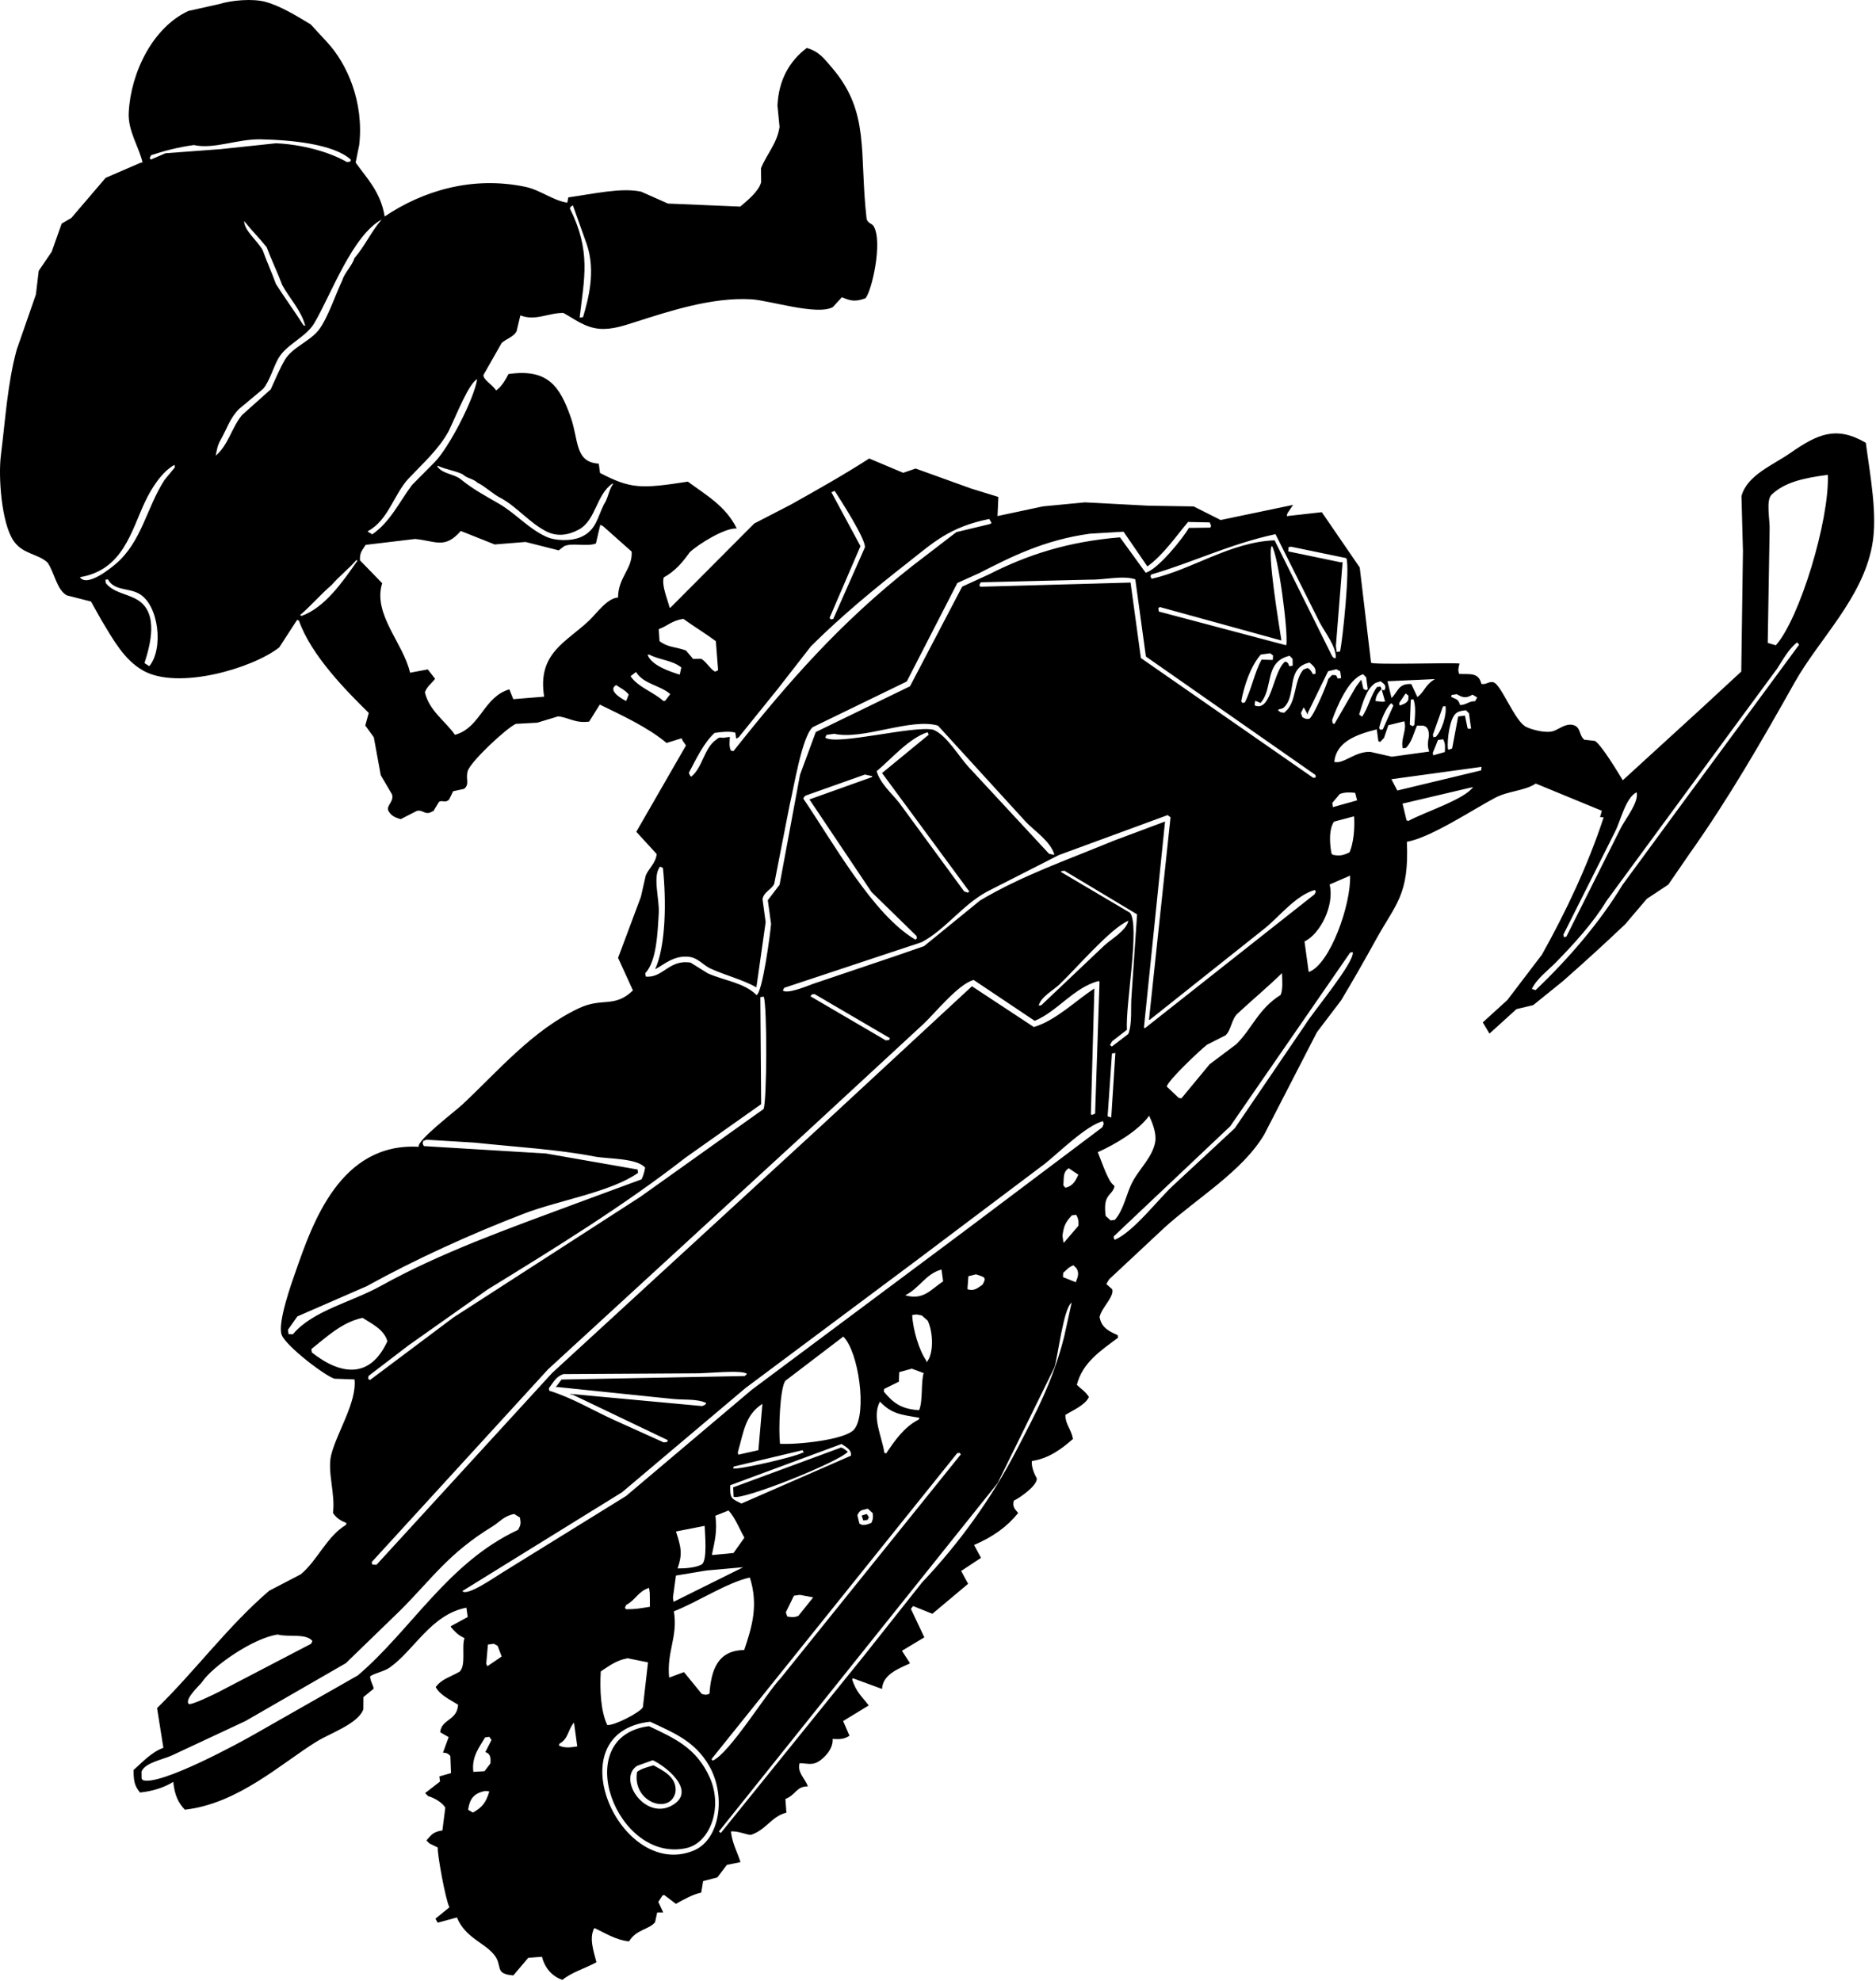 <?xml version="1.0" encoding="UTF-8" standalone="no"?>
<!DOCTYPE svg PUBLIC "-//W3C//DTD SVG 1.1//EN" "http://www.w3.org/Graphics/SVG/1.1/DTD/svg11.dtd">
<svg width="100%" height="100%" viewBox="0 0 197 208" version="1.1" xmlns="http://www.w3.org/2000/svg" xmlns:xlink="http://www.w3.org/1999/xlink" xml:space="preserve" xmlns:serif="http://www.serif.com/" style="fill-rule:evenodd;clip-rule:evenodd;stroke-linejoin:round;stroke-miterlimit:1.414;">
    <g transform="matrix(1,0,0,1,-445.748,-14.721)">
        <path d="M486.672,189.835C486.076,190.255 485.152,190.398 484.616,190.754C484.607,191.248 484.998,191.775 484.977,192.066C484.623,192.355 484.269,192.645 483.913,192.938C483.912,193.361 483.908,193.783 483.906,194.209C483.384,195.728 480.418,196.732 479.005,197.604C475.313,199.876 470.766,204.134 465.16,204.764C464.494,204.06 464.092,203.291 463.941,201.848C463.011,202.404 461.929,202.797 460.454,202.962C459.852,202.239 459.791,201.727 459.768,200.603C460.663,199.816 461.649,198.709 462.905,198.268C462.683,196.877 462.462,195.486 462.242,194.094C466.271,190.163 469.701,185.47 474.013,181.773C475.115,181.198 476.22,180.621 477.326,180.048C479.066,178.627 480.064,176.057 482.072,174.86C482.093,174.796 482.114,174.729 482.135,174.669C481.534,174.407 481.082,174.172 480.714,173.59C480.979,171.614 480.104,169.279 480.52,167.537C481.075,165.241 483.241,161.961 482.977,159.578C482.277,159.555 481.575,159.529 480.873,159.505C479.823,159.178 475.789,156.079 475.334,154.912C474.842,153.663 476.422,149.315 476.786,148.268C478.586,143.099 481.501,134.686 489.724,135.152C489.487,134.504 493.465,131.487 494.301,130.712C497.961,127.301 501.62,122.916 506.556,120.591C509.01,119.435 510.277,120.608 512.213,118.727C511.693,117.589 511.173,116.45 510.653,115.31C511.45,113.174 512.25,111.038 513.048,108.902C513.219,108.152 513.389,107.403 513.56,106.652C513.888,105.896 514.612,105.351 514.706,104.408C513.991,103.629 513.28,102.85 512.566,102.07C514.305,99.049 516.043,96.028 517.782,93.006C517.669,92.839 517.554,92.676 517.441,92.509C517.398,92.424 517.357,92.34 517.315,92.254C516.793,92.417 516.269,92.579 515.744,92.742C513.785,91.101 511.061,89.843 508.733,88.712C508.359,89.309 507.988,89.905 507.614,90.5C506.122,90.695 505.484,90.059 504.353,89.95C503.625,90.169 502.898,90.389 502.17,90.612C501.417,90.654 500.665,90.697 499.914,90.738C498.86,91.236 495.145,94.719 494.862,95.697C494.616,96.549 495.105,97.052 494.483,97.563C494.097,97.646 493.715,97.729 493.333,97.812C493.19,98.104 493.048,98.396 492.907,98.687C492.499,99.098 492.22,98.711 491.849,98.923C491.649,99.251 491.453,99.582 491.255,99.909C491.224,99.913 491.195,99.917 491.167,99.921C490.381,100.413 490.204,99.713 489.521,99.877C488.954,100.166 488.388,100.457 487.822,100.744C487.216,100.557 486.833,100.41 486.514,99.834C486.34,99.239 487.131,98.927 486.918,98.147C486.523,97.474 486.128,96.803 485.732,96.13C485.49,94.803 485.248,93.475 485.003,92.147C484.705,91.734 484.404,91.322 484.106,90.909C484.228,90.468 484.349,90.028 484.472,89.588C482.058,87.217 478.403,83.509 477.137,79.886C477.073,79.863 477.009,79.843 476.945,79.821C476.318,80.783 475.695,81.748 475.068,82.712C472.221,84.935 464.391,87.215 460.754,85.128C458.779,83.996 457.656,81.93 456.389,79.83C456.027,79.183 455.664,78.538 455.305,77.89C454.456,77.673 453.607,77.458 452.761,77.241C451.698,76.653 451.468,74.84 450.74,73.798C449.723,72.847 448.115,72.937 447.148,71.479C445.883,69.567 445.569,64.737 445.836,62.583C446.318,58.732 446.534,55.006 447.495,51.466C448.171,49.528 448.843,47.59 449.517,45.653C449.615,44.823 449.714,43.993 449.814,43.163C450.268,42.495 450.723,41.828 451.175,41.16C451.525,40.175 451.876,39.189 452.223,38.204C452.563,38.006 452.898,37.809 453.237,37.612C454.437,36.207 455.641,34.801 456.842,33.396C458.073,32.864 459.305,32.333 460.535,31.801C460.593,31.793 460.653,31.784 460.714,31.777C460.341,30.131 459.162,28.468 459.266,26.53C459.49,22.265 461.831,17.58 465.534,15.869C466.593,15.635 467.655,15.398 468.714,15.161C470.05,14.746 472.313,14.536 473.685,14.933C475.345,15.412 476.946,16.43 478.375,17.284C478.945,17.902 479.514,18.519 480.084,19.136C482.192,21.399 483.977,25.412 483.472,29.925C483.35,30.546 483.221,31.17 483.094,31.792C484.259,33.442 485.714,34.847 486.143,37.453C490.123,34.777 495.296,33.17 500.91,34.339C502.496,34.671 503.837,35.797 505.321,36.003C505.356,35.817 505.392,35.631 505.426,35.445C508.015,35.097 510.974,34.392 513.076,34.849C514.012,35.265 514.949,35.681 515.887,36.097C518.418,36.203 520.95,36.309 523.481,36.417C524.207,35.801 525.443,34.806 525.675,33.847C525.668,33.364 525.664,32.881 525.658,32.397C526.193,31.006 527.363,29.791 527.609,28.046C527.535,27.3 527.463,26.554 527.389,25.807C527.513,23.151 528.633,21.132 530.472,19.759C531.777,20.14 532.289,20.871 533.124,21.845C537.118,26.515 535.962,30.703 536.739,37.593C536.808,38.202 537.298,38.144 537.498,38.487C538.47,40.167 537.275,45.369 536.623,46.048C535.472,46.466 535,46.281 534.156,45.933C533.837,46.278 533.52,46.624 533.205,46.971C531.549,47.883 526.554,46.258 524.633,46.151C520.484,45.915 515.997,47.41 512.406,48.554C511.353,48.889 509.993,49.366 508.68,49.246C507.129,49.103 506.083,48.217 504.907,47.585C503.295,47.57 501.982,48.464 500.393,47.842C500.257,48.405 500.123,48.967 499.989,49.53C499.643,50.125 498.946,50.271 498.426,50.742C497.792,51.857 497.156,52.974 496.522,54.088C496.445,54.595 497.475,55.108 497.838,55.724C498.414,55.349 498.842,54.588 499.147,54.001C503.295,53.405 504.544,55.305 505.684,58.549C506.528,60.952 506.097,63.268 508.624,63.408C508.669,63.735 508.713,64.061 508.757,64.388C511.996,66.074 513.07,66.058 517.981,65.3C519.862,66.694 521.967,67.863 523.115,70.222C521.933,70.112 519.145,71.812 518.179,72.714C517.448,73.743 516.659,74.698 515.449,75.357C515.207,76.193 515.821,77.566 516.066,78.54C516.096,78.536 516.125,78.532 516.156,78.527C519.088,75.584 522.02,72.64 524.952,69.697C526.225,69.039 527.5,68.379 528.774,67.721C531.568,66.161 534.442,64.536 537.024,62.869C538.213,63.37 539.407,63.871 540.596,64.373C541.029,64.225 541.463,64.074 541.899,63.924C543.843,64.624 545.79,65.326 547.736,66.028C548.686,66.32 549.634,66.614 550.587,66.907C550.557,67.577 550.526,68.246 550.498,68.915C552.089,68.576 553.68,68.235 555.27,67.897C556.737,67.755 558.202,67.615 559.667,67.475C561.897,67.593 564.128,67.71 566.357,67.827C567.936,67.853 569.517,67.877 571.097,67.903C572.042,68.378 572.987,68.855 573.931,69.33C576.466,68.802 579.001,68.271 581.536,67.742C581.335,68.043 581.133,68.343 580.931,68.642C580.914,68.735 580.896,68.829 580.879,68.921C582.104,68.785 583.327,68.647 584.553,68.508C585.879,70.443 587.205,72.38 588.534,74.314C588.929,77.647 589.326,80.982 589.722,84.314C589.938,84.563 598.052,84.294 599.011,84.402C598.927,84.833 598.803,85.048 598.978,85.495C600.098,85.542 601.028,85.311 601.305,86.536C601.786,86.661 602.081,86.252 602.558,86.365C603.395,86.565 604.795,90.468 606.021,91.062C606.591,91.34 608.093,91.765 608.9,91.484C609.437,91.297 610.162,90.678 610.902,90.848C611.795,91.051 611.504,91.893 612.118,92.404C612.487,92.445 612.857,92.484 613.225,92.525C613.925,92.945 615.672,95.86 616.157,96.66C618.961,94.097 621.761,91.535 624.565,88.973C625.909,87.728 627.253,86.487 628.599,85.243C628.66,81.032 628.719,76.817 628.776,72.606C628.725,70.678 628.676,68.748 628.621,66.818C629.223,64.609 631.883,63.591 633.731,62.307C636.633,60.29 638.558,59.411 641.678,61.217C642.13,64.644 642.942,68.804 642.341,72.015C641.298,77.605 636.785,81.806 634.211,86.379C630.725,92.583 627.273,98.582 623.21,104.313C622.453,105.415 621.693,106.516 620.936,107.619C620.185,108.115 619.437,108.61 618.684,109.108C617.925,109.997 617.169,110.887 616.413,111.777C614.262,113.823 612.046,115.84 609.866,117.757C608.828,118.596 607.79,119.433 606.754,120.272C606.166,120.414 605.579,120.555 604.992,120.693C604.049,121.55 603.103,122.407 602.159,123.263C601.926,122.869 601.688,122.48 601.455,122.088C602.314,121.303 603.18,120.52 604.04,119.735C605.248,118.148 606.457,116.561 607.665,114.973C610.173,110.493 612.501,105.581 614.147,100.563C614.022,100.549 613.899,100.536 613.777,100.522C613.839,100.302 613.9,100.084 613.959,99.863C611.646,98.91 609.334,97.957 607.02,97.005C605.877,97.774 604.154,97.766 602.765,98.494C600.463,99.702 596.033,102.667 593.485,103.124C593.737,108.705 592.311,109.635 590.252,113.369C589.023,115.598 587.861,117.634 586.581,119.771C585.735,120.886 584.888,122.001 584.04,123.115C582.194,126.694 580.35,130.276 578.508,133.857C576.204,137.745 571.406,140.567 568.024,143.643C566.089,145.449 564.152,147.258 562.219,149.067C562.121,149.233 562.023,149.395 561.922,149.56C562.129,149.744 562.339,149.927 562.544,150.111C562.775,150.891 561.438,152.023 561.214,153.015C561.408,154.206 562.315,154.559 563.115,154.933C563.128,155.022 563.138,155.112 563.151,155.201C561.299,156.59 559.432,157.801 558.827,160.148C559.281,160.594 559.725,160.832 560.095,161.426C559.706,162.276 558.436,162.802 557.623,163.308C557.617,164.309 558.224,164.763 558.423,165.83C557.346,166.767 555.98,167.872 554.102,168.148C554.038,168.736 554.354,169.511 554.625,169.981C554.663,170.75 552.829,172.021 552.215,172.308C552.03,172.892 552.308,173.199 552.667,173.607C551.493,175.061 550.024,176.11 548.035,176.965C548.276,177.415 548.523,177.866 548.764,178.318C548.069,178.775 547.374,179.234 546.68,179.693C546.923,180.143 547.165,180.593 547.41,181.043C546.158,182.092 544.908,183.142 543.657,184.191C542.983,183.92 542.309,183.648 541.635,183.378C541.557,183.48 541.481,183.579 541.405,183.681C541.875,184.676 542.344,185.673 542.813,186.665C542.03,187.134 541.246,187.606 540.461,188.075C540.731,188.493 540.999,188.91 541.271,189.325C541.274,189.355 541.278,189.385 541.282,189.415C539.973,189.992 538.44,190.622 538.372,192.084C537.352,191.71 536.33,191.334 535.309,190.96C535.283,190.994 535.257,191.028 535.232,191.062C535.637,192.426 536.3,192.909 536.973,193.817C536.078,194.363 535.182,194.911 534.285,195.455C534.508,195.97 534.733,196.485 534.952,196.997C534.403,197.366 533.904,197.378 533.18,197.332C533.27,198.349 532.349,199.306 531.688,199.715C531.046,200.112 530.485,199.902 529.8,199.882C529.771,199.885 529.74,199.89 529.71,199.894C529.441,200.832 530.264,201.45 530.589,202.314C529.341,202.313 529.344,203.206 528.223,203.636C528.259,204.116 528.294,204.596 528.329,205.075C526.784,205.452 526.222,206.851 524.645,207.394C524.362,207.493 523.271,206.966 522.505,207.05C522.642,208.273 523.141,209.157 523.481,210.184C523.487,210.216 523.49,210.245 523.494,210.274C523.02,210.371 522.551,210.463 522.077,210.559C521.744,210.999 521.41,211.436 521.075,211.877C520.576,212.003 520.08,212.135 519.583,212.264C519.517,212.665 519.45,213.068 519.384,213.472C518.519,213.642 517.536,214.198 516.726,214.65C516.321,214.345 515.914,214.039 515.508,213.73C515.449,213.738 515.389,213.747 515.329,213.754C515.179,213.987 515.028,214.219 514.879,214.451C515.05,214.821 515.223,215.188 515.396,215.558C515.182,215.558 514.971,215.554 514.761,215.556C514.684,215.898 514.61,216.242 514.536,216.584C513.873,217.377 512.567,217.322 511.809,218.592C510.399,218.448 509.293,217.711 508.159,217.188C507.585,218.256 508.082,219.591 508.379,220.786C507.214,221.427 505.744,221.847 504.813,222.636C503.786,222.292 502.988,221.475 502.662,220.209C502.182,220.245 501.7,220.28 501.224,220.314C500.701,220.933 500.178,221.549 499.656,222.165C497.593,222.011 498.588,221.167 497.631,219.991C496.568,218.684 494.619,218.224 493.729,216.08C493.057,216.264 492.383,216.448 491.711,216.63C491.63,216.491 491.551,216.351 491.473,216.209C491.962,215.809 492.452,215.408 492.944,215.012C492.531,214.266 491.629,209.227 491.72,208.734C491.427,208.591 491.136,208.454 490.845,208.311C490.739,208.204 490.633,208.098 490.528,207.991C491.003,207.472 491.172,207.089 492.203,206.944C492.306,206.143 492.408,205.344 492.511,204.543C492.139,203.972 491.354,203.52 490.706,203.339C490.601,203.232 490.496,203.126 490.392,203.019C490.911,202.616 491.432,202.209 491.955,201.806C491.93,201.627 491.905,201.451 491.881,201.271C492.288,201.155 492.696,201.038 493.108,200.92C493.084,200.319 493.062,199.718 493.04,199.117C492.786,198.871 492.707,198.802 492.266,198.77C492.464,198.228 492.663,197.686 492.862,197.142C492.567,196.974 492.269,196.803 491.971,196.632C492.112,195.218 493.751,195.434 493.853,193.74C493.114,193.262 491.931,192.737 491.505,191.886C492.13,191.039 492.976,190.858 494.012,190.27C494.72,189.576 494.196,187.677 494.529,186.75C493.868,186.433 493.58,186.147 493.096,185.586C493.091,185.556 493.088,185.528 493.083,185.497C493.675,185.174 494.269,184.85 494.861,184.53C494.815,184.201 494.771,183.877 494.724,183.549C491.001,184.27 489.241,188.028 486.672,189.835ZM461.613,31.021C461.565,31.119 461.518,31.216 461.472,31.313C461.507,31.368 461.546,31.423 461.584,31.479C462.1,31.257 462.614,31.036 463.131,30.813C465.053,30.671 466.972,30.527 468.892,30.385C470.835,30.179 472.781,29.973 474.723,29.768C477.334,29.878 480.224,30.615 482.179,31.739C482.299,31.723 482.416,31.707 482.535,31.69C482.558,31.627 482.579,31.563 482.6,31.5C480.811,29.829 476.253,29.417 473.118,29.353C470.681,29.304 468.219,30.424 466.106,29.953C464.313,30.196 462.847,30.613 461.613,31.021ZM473.336,41.003C473.733,42.128 474.318,43.407 474.717,44.532C475.645,46.008 476.688,47.405 477.616,48.881C477.68,48.902 477.744,48.924 477.807,48.944C477.367,47.283 476.135,46.036 475.388,44.66C474.908,43.365 474.234,41.977 473.752,40.681C472.946,39.673 472.19,38.946 471.386,37.936C471.368,38.912 472.834,40.056 473.336,41.003ZM478.767,48.632C477.888,50.136 475.868,50.851 474.997,52.325C474.493,53.182 474.033,54.831 473.367,55.57C472.604,56.188 471.632,57.038 470.864,57.656C469.89,58.613 469.556,59.809 468.876,60.993C468.582,61.508 468.528,61.945 468.398,62.576C469.732,61.461 470.086,59.586 471.175,58.293C472.176,57.398 473.174,56.506 474.175,55.614C474.677,54.528 475.103,53.455 475.677,52.489C476.434,51.208 478.336,50.539 479.24,49.345C480.179,48.104 481.032,45.52 481.698,44.145C481.925,43.358 482.733,42.623 482.962,41.836C484.111,40.498 484.678,39.108 485.827,37.771C482.743,39.472 480.545,45.589 478.767,48.632ZM505.59,36.604C507.83,41.111 507.099,43.906 506.615,48.079C506.735,48.062 506.854,48.046 506.973,48.03C507.537,46.111 508.312,43.235 507.388,40.441C506.892,39.057 506.401,37.672 505.909,36.288C505.626,36.453 505.73,36.365 505.59,36.604ZM492.867,59.988C491.832,61.893 490.154,63.386 488.674,64.951C487.105,66.61 486.537,69.371 484.353,70.512C484.367,70.602 484.804,70.762 484.816,70.851C486.73,69.541 487.691,67.412 489.017,65.648C489.812,64.842 490.613,64.037 491.413,63.231C492.871,61.738 495.481,56.761 495.86,54.544C495.005,54.94 493.76,58.111 492.867,59.988ZM460.982,67.41C459.514,70.518 458.668,74.585 454.138,75.333C454.903,76.46 457.523,74.267 457.945,73.902C460.64,71.573 461.131,68.063 463.018,65.13C463.379,64.687 463.745,64.244 464.108,63.799C464.096,63.712 464.085,63.623 464.071,63.533C462.702,64.293 461.619,66.066 460.982,67.41ZM491.651,63.652C492.107,64.48 493.433,64.481 494.116,65.039C495.457,66.133 496.683,66.766 498.205,67.654C499.934,68.664 501.323,70.321 503.23,71.138C504.024,71.479 505.661,71.602 506.774,71.107C508.359,70.398 508.476,69.065 509.167,67.689C509.621,67.022 509.652,66.236 510.108,65.568C510.104,65.538 510.1,65.508 510.095,65.479C508.327,66.663 508.356,69.354 506.513,70.342C505.385,70.947 504.21,71.093 503.091,70.512C501.328,69.596 500.072,67.99 498.385,67.047C497.54,66.648 496.744,65.82 495.903,65.421C495.383,64.948 494.839,64.995 494.321,64.523C493.541,64.145 492.52,64.017 491.74,63.64C491.71,63.644 491.682,63.648 491.651,63.652ZM507.613,79.885C508.37,79.17 509.519,77.521 510.648,77.471C510.672,75.291 512.187,74.485 512.079,72.647C511.076,71.757 510.076,70.865 509.073,69.975C508.976,69.927 508.879,69.881 508.782,69.834C508.631,70.489 508.476,71.146 508.324,71.801C507.291,72.158 505.841,71.691 504.997,72.075C504.805,72.223 504.611,72.371 504.42,72.517C503.259,72.223 502.096,71.93 500.935,71.635C499.854,71.722 498.775,71.809 497.694,71.897C496.508,71.425 495.32,70.953 494.136,70.48C492.451,72.409 491.504,71.53 489.336,71.32C487.607,71.524 485.877,71.733 484.147,71.94C483.821,72.489 483.506,72.689 483.549,73.565C484.327,74.365 485.105,75.167 485.882,75.967C484.86,79.205 488.118,82.275 488.808,85.366C489.43,85.25 490.051,85.136 490.67,85.019C490.928,85.348 491.184,85.674 491.441,86.003C491.05,86.517 490.609,86.773 490.364,87.42C490.837,89.395 492.53,90.448 493.522,91.888C496.207,91.159 496.51,87.913 499.235,87.111C499.374,87.455 499.512,87.799 499.648,88.144C500.729,88.056 501.809,87.969 502.89,87.881C502.156,83.315 505.179,82.191 507.613,79.885ZM456.813,75.601C456.828,75.719 456.845,75.836 456.861,75.956C457.713,77.006 459.06,77.036 460.179,77.711C462.457,79.08 461.523,82.491 460.917,84.353C460.984,84.404 461.355,84.627 461.423,84.679C462.937,82.897 462.454,78.167 460.282,77.03C459.184,76.454 457.731,76.755 457.081,75.564C456.992,75.576 456.901,75.588 456.813,75.601ZM533.055,66.413C534.073,68.3 535.09,70.186 536.106,72.074C535.026,74.582 533.945,77.09 532.865,79.597C532.9,79.653 532.941,79.708 532.978,79.763C533.065,79.751 533.157,79.739 533.245,79.726C534.355,77.214 535.468,74.7 536.577,72.191C536.638,71.297 534.031,67.245 533.401,66.274C533.285,66.32 533.171,66.367 533.055,66.413ZM480.588,76.138C479.339,77.217 478.493,78.253 477.246,79.33C477.311,79.351 477.374,79.373 477.436,79.395C479.849,78.512 481.685,75.897 483.281,73.603C483.25,73.577 483.215,73.551 483.179,73.525C482.45,74.382 481.317,75.281 480.588,76.138ZM541.156,73.742C537.543,76.571 534.104,79.407 530.907,82.588C529.748,84.078 528.587,85.567 527.428,87.058C526.053,88.76 524.68,90.461 523.308,92.16C523.222,92.202 523.136,92.243 523.051,92.286C523.023,92.079 522.993,91.872 522.964,91.663C522.431,91.491 521.52,91.573 520.785,91.689C519.639,92.736 518.812,94.51 518.086,95.872C518.195,96.179 518.183,96.118 518.323,96.291C519.563,95.299 519.664,93.276 520.97,92.389C521.175,92.179 521.333,92.137 521.675,92.204C521.912,92.171 522.152,92.139 522.388,92.106C522.381,92.635 522.28,93.044 522.494,93.542C522.587,93.559 522.681,93.577 522.772,93.595C528.537,86.326 533.976,80.11 541.573,74.137C543.111,72.958 544.645,71.78 546.181,70.6C547.355,70.318 548.531,70.037 549.705,69.754C549.759,69.717 549.816,69.679 549.871,69.641C549.791,69.5 549.71,69.36 549.631,69.221C545.433,70.058 543.677,71.768 541.156,73.742ZM548.594,74.898C547.822,75.247 547.051,75.596 546.28,75.942C544.51,79.392 542.739,82.84 540.967,86.288C537.67,87.892 534.371,89.493 531.074,91.094C529.945,92.158 529.118,97.389 528.655,99.323C528.12,102.058 527.586,104.792 527.051,107.528C526.786,108.145 525.945,108.37 525.819,109.149C525.93,109.951 526.04,110.753 526.15,111.555C525.826,113.836 525.502,116.119 525.178,118.404C523.682,117.571 521.991,117.176 520.36,116.434C519.598,116.087 519.052,115.305 518.097,115.2C516.472,115.023 515.447,116.05 514.547,116.504C515.69,113.985 515.714,109.256 515.363,105.866C515.264,105.819 515.166,105.771 515.069,105.724C514.234,106.699 515.018,109.114 514.924,110.644C514.802,112.655 514.707,115.647 513.51,116.919C513.527,117.037 513.542,117.156 513.56,117.275C515.367,117.46 515.988,115.444 518.271,115.811C518.869,116.184 519.464,116.556 520.061,116.927C521.802,117.716 523.872,117.893 525.197,119.219C525.821,118.916 526.625,112.852 526.72,111.749C526.605,110.919 526.491,110.086 526.376,109.255C526.787,108.714 527.2,108.173 527.612,107.633C528.325,103.785 529.041,99.935 529.757,96.087C530.309,94.589 530.862,93.092 531.414,91.594C534.71,89.991 538.011,88.39 541.309,86.789C543.133,83.301 544.959,79.814 546.785,76.328C547.728,75.895 548.672,75.466 549.611,75.033C553.547,73.026 557.822,71.601 563.36,71.15C564.256,72.388 565.156,73.627 566.053,74.864C567.33,74.535 570.008,71.204 570.592,70.157C571.319,70.149 572.046,70.139 572.771,70.131C572.8,70.127 572.831,70.123 572.86,70.119C572.882,70.056 572.904,69.993 572.925,69.929C572.878,69.814 572.833,69.699 572.786,69.583C572.027,69.568 571.266,69.552 570.506,69.535C569.218,71.068 567.892,73.014 566.235,74.204C565.401,72.988 564.565,71.771 563.733,70.555C562.558,70.625 561.387,70.695 560.212,70.765C555.413,71.421 551.941,73.188 548.594,74.898ZM566.624,75.058C566.603,75.121 566.582,75.183 566.561,75.248C566.601,75.331 566.644,75.416 566.685,75.502C570.909,74.543 574.956,71.636 579.595,71.462C581.607,75.513 583.617,79.563 585.628,83.611C585.805,83.83 585.669,83.735 585.931,83.842C585.962,83.837 585.992,83.834 586.02,83.829C586.106,82.647 584.837,81.069 584.323,80.071C582.778,76.987 581.233,73.9 579.688,70.814C574.885,71.853 570.927,73.814 566.624,75.058ZM514.925,80.788C514.951,81.207 514.98,81.627 515.005,82.048C515.912,82.73 516.582,82.611 517.777,83.028C518.031,83.326 518.285,83.623 518.538,83.921C518.811,83.914 519.082,83.907 519.354,83.9C519.803,84.071 520.31,84.96 520.811,85.243C520.84,85.239 520.871,85.235 520.901,85.23C520.987,85.188 521.07,85.147 521.158,85.104C521.076,84.088 521,83.068 520.919,82.052C519.815,81.229 518.611,80.514 517.505,79.708C516.24,79.915 515.883,80.444 514.925,80.788ZM565.554,83.825C571.586,88.018 577.623,92.213 583.656,96.406C583.745,96.393 583.835,96.382 583.921,96.369C583.908,96.28 583.897,96.191 583.884,96.102C577.951,91.956 572.015,87.81 566.079,83.663C565.707,80.961 565.337,78.258 564.967,75.557C563.612,75.113 561.698,75.64 560.061,75.596C556.313,75.688 552.564,75.778 548.817,75.868C548.789,75.872 548.758,75.876 548.729,75.88C548.68,75.978 548.634,76.075 548.587,76.172C548.624,76.227 548.662,76.282 548.699,76.337C553.956,76.191 559.212,76.046 564.468,75.899C564.829,78.54 565.192,81.182 565.554,83.825ZM580.311,81.983C576.059,80.811 571.802,79.64 567.548,78.469C567.495,78.506 567.438,78.546 567.382,78.583C567.399,78.702 567.414,78.82 567.431,78.939C571.868,80.114 576.303,81.29 580.742,82.467C580.77,82.462 580.802,82.458 580.831,82.454C581.022,80.974 579.992,73.111 579.312,72.046C578.768,72.535 580.071,80.432 580.311,81.983ZM581.056,72.171C581.047,72.323 581.037,72.475 581.029,72.627C582.873,73.01 584.713,73.392 586.553,73.775C586.612,73.767 586.67,73.759 586.734,73.751C586.497,76.687 586.263,79.623 586.03,82.559C586.058,82.767 586.087,82.975 586.116,83.183C586.235,83.166 586.353,83.15 586.472,83.134C586.753,81.795 587.522,74.319 587.129,73.334C585.195,72.933 583.259,72.534 581.326,72.134C581.234,72.146 581.146,72.158 581.056,72.171ZM631.786,66.663C631.152,67.29 631.635,69.366 631.575,70.412C631.509,74.356 631.444,78.296 631.378,82.237C631.663,82.319 631.944,82.401 632.23,82.484C634.724,79.69 637.862,69.378 637.691,64.586C635.048,64.929 633.154,65.381 631.786,66.663ZM513.747,83.489C514.195,84.618 516.055,85.231 517.126,85.567C517.181,85.318 517.241,85.067 517.295,84.817C516.343,84.04 515.047,84.049 513.927,83.465C513.866,83.474 513.808,83.482 513.747,83.489ZM511.963,85.73C512.737,86.891 514.416,87.411 515.416,88.342C515.474,88.334 515.533,88.326 515.592,88.318C515.773,88.082 515.952,87.844 516.132,87.609C515.081,86.682 513.313,86.567 512.54,85.288C512.347,85.436 512.154,85.582 511.963,85.73ZM511.501,88.334C511.592,88.109 511.683,87.886 511.772,87.661C511.404,87.194 510.92,86.99 510.454,86.664C509.475,87.217 511.12,88.166 511.501,88.334ZM578.148,83.458C577.088,84.659 576.408,86.665 576.091,88.367C576.13,88.422 576.168,88.477 576.204,88.534C576.296,88.521 576.384,88.509 576.471,88.497C577.162,87.097 577.498,85.326 578.221,83.993C578.585,84.003 578.952,84.013 579.317,84.024C579.346,84.02 579.378,84.016 579.407,84.012C579.417,83.858 579.427,83.707 579.435,83.554C579.333,83.478 579.232,83.401 579.13,83.324C578.802,83.368 578.476,83.412 578.148,83.458ZM578.118,88.544C577.956,88.475 577.795,88.406 577.633,88.337C577.605,88.341 577.575,88.345 577.544,88.349C577.53,88.473 577.518,88.596 577.504,88.719C577.509,88.749 577.513,88.777 577.517,88.807C579.295,89.533 579.41,85.199 580.705,84.194C581.044,84.316 580.988,84.33 581.135,84.681C581.255,84.665 581.374,84.648 581.493,84.632C581.49,84.389 581.488,84.149 581.484,83.908C581.379,83.801 581.273,83.694 581.168,83.588C578.456,84.233 579.506,86.98 578.118,88.544ZM580.549,89.028C580.346,89.209 580.099,89.123 579.949,89.29C580.187,89.526 580.2,89.539 580.622,89.562C580.648,89.528 580.675,89.494 580.701,89.46C581.929,88.505 581.6,86.149 582.636,85.021C582.782,84.971 582.927,84.92 583.073,84.869C583.365,85.049 583.434,85.181 583.617,85.521C583.676,85.513 583.735,85.504 583.794,85.497C583.826,85.493 583.856,85.488 583.887,85.484C583.967,84.805 583.636,84.646 583.267,84.299C580.704,84.846 581.982,87.75 580.549,89.028ZM532.548,91.892C532.501,91.989 532.452,92.087 532.406,92.183C533.603,93.033 541.662,90.885 543.754,91.352C545.172,91.924 546.431,94.169 547.479,95.288C550.289,98.32 553.101,101.352 555.913,104.385C556.101,104.42 556.286,104.455 556.474,104.49C556.082,103.069 554.338,101.956 553.449,101.002C550.379,97.642 547.309,94.281 544.244,90.921C541.379,90.077 536.362,92.468 533.354,91.78C533.084,91.817 532.814,91.855 532.548,91.892ZM585.211,85.211C584.501,86.669 583.791,88.128 583.08,89.587C583.089,89.646 583.098,89.706 583.104,89.766C582.936,89.599 582.805,89.182 582.64,89.012C582.545,89.207 582.45,89.402 582.357,89.595C582.405,89.74 582.457,89.885 582.505,90.03C582.86,90.214 582.876,90.258 583.257,90.197C583.722,89.838 585.054,86.707 585.23,86.026C585.364,85.886 585.496,85.748 585.628,85.608C586.135,85.624 586.027,85.585 586.226,85.981C586.342,85.965 586.462,85.949 586.581,85.932C586.548,85.694 586.516,85.457 586.483,85.219C586.353,85.146 586.22,85.073 586.089,84.999C585.798,85.07 585.503,85.141 585.211,85.211ZM537.802,95.707C538.194,97.017 539.409,98.056 540.165,99.013C542.441,102.118 544.719,105.224 546.994,108.33C547.119,108.373 547.247,108.417 547.375,108.46C547.43,108.422 547.483,108.384 547.54,108.346C544.485,104.199 541.432,100.049 538.374,95.902C540.009,94.558 541.644,93.214 543.279,91.872C543.236,91.787 543.194,91.701 543.152,91.616C541.185,92.237 539.303,94.475 537.802,95.707ZM585.64,90.326C585.656,90.445 585.671,90.563 585.69,90.682C585.753,90.703 585.818,90.725 585.878,90.747C586.64,89.434 587.399,88.119 588.159,86.803C588.338,86.568 588.516,86.332 588.697,86.095C588.772,86.418 588.846,86.74 588.92,87.064C589.018,87.111 589.116,87.158 589.214,87.205C589.269,87.167 589.324,87.129 589.379,87.092C589.322,86.674 589.266,86.26 589.208,85.844C589.103,85.737 588.998,85.632 588.892,85.525C587.34,85.995 586.121,88.983 585.64,90.326ZM590.2,86.432C589.195,87.069 588.832,88.633 588.471,89.756C588.574,89.833 588.676,89.91 588.778,89.987C589.45,89.045 589.654,87.785 590.35,86.866C590.471,86.85 590.59,86.833 590.707,86.818C590.747,86.903 590.793,86.987 590.834,87.071C590.506,87.47 590.234,87.715 590.188,88.34C590.435,88.368 590.682,88.394 590.927,88.421C591.016,88.408 591.104,88.396 591.196,88.383C591.076,87.977 590.96,87.57 590.846,87.161C590.938,87.179 591.033,87.196 591.123,87.214C591.394,86.726 591.075,86.517 590.723,86.269C590.549,86.325 590.375,86.379 590.2,86.432ZM591.872,88.019C592.559,87.388 592.559,86.476 593.947,86.555C594.16,87.011 594.374,87.464 594.587,87.918C595.316,87.399 595.369,86.723 596.257,86.147C596.312,86.11 596.367,86.07 596.422,86.033C594.765,86.109 593.107,86.184 591.449,86.26C591.59,86.848 591.732,87.435 591.872,88.019ZM592.674,88.545C592.686,88.634 592.697,88.722 592.709,88.812C593.146,88.687 593.454,88.557 593.63,88.232C593.64,88.079 593.65,87.927 593.659,87.774C593.556,87.697 593.455,87.62 593.353,87.543C593.128,87.877 592.899,88.21 592.674,88.545ZM632.383,84.912C630.824,87.033 629.264,89.152 627.703,91.271C623.285,97.292 618.863,103.313 614.445,109.333C613.065,111.614 611.014,113.866 609.143,115.777C608.307,116.631 607.125,117.483 606.615,118.572C606.744,118.617 606.871,118.659 606.998,118.702C610.405,115.453 613.701,111.655 616.124,107.65C618.297,104.69 620.466,101.73 622.64,98.772C626.652,93.321 630.663,87.87 634.678,82.419C634.606,82.339 634.533,82.257 634.462,82.177C633.574,82.881 632.984,83.978 632.383,84.912ZM593.898,88.194C593.863,89.046 593.828,89.9 593.794,90.75C593.798,90.778 593.803,90.808 593.807,90.837C593.903,90.885 594.001,90.932 594.099,90.98C594.154,90.941 594.209,90.904 594.264,90.866C594.326,90.033 594.468,88.867 594.167,88.158C594.077,88.17 593.987,88.183 593.898,88.194ZM530.332,98.275C530.167,98.421 530.199,98.394 530.1,98.58C533.246,103.194 537.403,110.764 541.864,113.391C541.92,113.353 541.975,113.315 542.031,113.277C542.018,113.188 542.007,113.098 541.994,113.01C540.421,111.471 538.843,109.933 537.267,108.395C535.095,105.153 532.922,101.912 530.748,98.672C532.944,97.887 535.143,97.102 537.341,96.315C537.337,96.285 537.333,96.258 537.328,96.228C537.076,96.172 536.827,96.115 536.576,96.059C534.495,96.796 532.411,97.536 530.332,98.275ZM598.196,87.696C598.174,87.759 598.154,87.823 598.131,87.887C598.606,88.181 598.86,88.048 599.069,88.756C599.687,88.779 600.008,88.328 600.652,88.359C600.724,88.227 600.798,88.095 600.872,87.964C600.705,87.865 600.541,87.766 600.375,87.668C599.711,88.073 599.355,87.995 598.732,87.622C598.553,87.647 598.376,87.672 598.196,87.696ZM590.58,91.191C590.618,91.244 590.655,91.3 590.692,91.355C590.784,91.343 590.873,91.331 590.96,91.318C591.331,90.481 591.702,89.645 592.071,88.807C592,88.728 591.927,88.646 591.856,88.566C591.314,88.966 590.692,90.488 590.58,91.191ZM597.271,88.911C596.92,89.897 596.572,90.883 596.22,91.868C596.232,91.957 596.244,92.046 596.257,92.137C596.347,92.124 596.436,92.112 596.526,92.099C597.139,91.478 597.697,89.773 597.537,88.874C597.448,88.887 597.359,88.899 597.271,88.911ZM598.644,89.631C597.996,90.14 597.693,92.36 597.791,93.378C597.825,93.404 597.859,93.43 597.896,93.455C598.007,93.409 598.123,93.363 598.238,93.317C598.448,92.198 598.661,91.081 598.871,89.963C599.108,89.931 599.349,89.898 599.584,89.865C599.676,90.306 599.766,90.747 599.858,91.189C599.892,91.212 599.923,91.24 599.959,91.267C600.018,91.259 600.08,91.25 600.136,91.243C600.167,91.239 600.197,91.234 600.226,91.231C600.153,90.695 600.08,90.161 600.006,89.627C599.901,89.521 599.795,89.413 599.69,89.307C599.211,89.357 598.877,89.426 598.644,89.631ZM591.537,90.879C591.387,91.321 591.234,91.766 591.083,92.212C590.952,92.351 590.816,92.49 590.687,92.628C590.623,92.607 590.559,92.585 590.495,92.565C590.437,92.148 590.382,91.733 590.323,91.316C588.14,91.858 586.126,92.623 585.87,94.649C585.874,94.679 585.878,94.709 585.883,94.738C586.862,94.97 588.032,93.614 589.649,93.678C590.399,93.847 591.151,94.016 591.9,94.186C593.212,94.006 594.521,93.827 595.829,93.647C595.438,92.476 596.026,92.241 595.691,91.306C595.502,91.025 595.506,91.024 595.182,90.922C594.971,90.921 594.759,90.92 594.547,90.918C594.164,91.803 594.035,92.556 593.41,93.252C593.291,93.269 593.173,93.285 593.053,93.302C592.807,92.305 593.523,91.349 593.21,90.466C592.652,90.604 592.094,90.741 591.537,90.879ZM596.753,92.43C596.572,92.88 596.39,93.327 596.209,93.776C596.223,93.864 596.234,93.953 596.247,94.043C596.655,93.926 597.063,93.809 597.473,93.693C597.496,93.112 597.538,92.788 597.289,92.356C597.111,92.381 596.932,92.406 596.753,92.43ZM591.86,96.55C592.065,96.947 592.272,97.341 592.479,97.737C595.413,97.031 598.347,96.325 601.284,95.622C601.298,95.499 601.31,95.375 601.324,95.252C598.172,95.685 595.016,96.117 591.86,96.55ZM556.932,104.518C554.408,105.801 551.886,107.085 549.363,108.371C546.759,109.807 545.031,112.33 542.54,113.661C537.726,115.261 532.911,116.858 528.096,118.456C528.05,118.554 528.001,118.651 527.954,118.748C528.462,119.098 530.276,118.364 531.132,118.038C534.002,117.071 536.87,116.103 539.737,115.134C540.75,114.784 541.765,114.433 542.779,114.082C544.742,112.482 546.706,110.882 548.669,109.281C553.059,106.677 557.565,105.126 562.727,102.998C564.514,102.329 566.303,101.661 568.091,100.991C567.352,108.2 566.612,115.41 565.873,122.621C565.906,122.646 565.94,122.672 565.975,122.698C571.912,118.01 577.85,113.325 583.787,108.639C583.833,108.542 583.881,108.445 583.929,108.348C583.891,108.292 583.853,108.237 583.816,108.181C581.855,108.721 580.073,110.985 578.63,112.158C574.585,115.375 570.535,118.593 566.491,121.81C566.462,121.814 566.431,121.818 566.402,121.823C567.157,114.731 567.914,107.64 568.667,100.548C568.566,100.471 568.465,100.396 568.363,100.318C564.553,101.717 560.74,103.118 556.932,104.518ZM588.055,97.979C587.556,97.927 586.936,97.887 586.434,98.111C586.175,98.42 585.913,98.728 585.653,99.036C585.673,99.182 585.693,99.331 585.714,99.48C586.56,99.245 587.406,99.007 588.255,98.77C588.188,98.506 588.121,98.243 588.055,97.979ZM593.029,99.113C593.171,99.698 593.312,100.284 593.452,100.869C593.516,100.891 593.58,100.911 593.644,100.933C595.249,100.029 599.554,98.675 600.433,97.37C597.966,97.951 595.499,98.532 593.029,99.113ZM585.831,101.007C585.329,101.739 585.337,103.06 585.558,104.31C585.593,104.366 585.631,104.421 585.669,104.477C586.397,104.632 586.786,104.557 587.456,104.232C587.877,103.34 588.039,101.632 587.937,100.444C587.235,100.633 586.534,100.82 585.831,101.007ZM615.356,102.04C613.544,105.644 611.733,109.251 609.926,112.856C609.939,112.945 609.952,113.035 609.963,113.124C610.05,113.112 610.139,113.1 610.228,113.087C612.133,109.286 614.038,105.486 615.941,101.686C616.399,100.763 617.879,98.958 617.611,97.918C616.449,98.495 615.925,100.938 615.356,102.04ZM557.162,106.209C557.166,106.239 557.17,106.269 557.175,106.298C559.584,107.722 561.992,109.146 564.402,110.569C565.485,111.855 563.908,120.325 564.087,122.863C563.567,123.268 563.044,123.672 562.524,124.075C562.451,124.207 562.379,124.339 562.306,124.469C562.373,124.52 562.441,124.572 562.507,124.622C563.085,124.181 563.66,123.74 564.238,123.296C564.671,122.127 564.451,120.555 564.581,119.166C564.771,116.357 564.961,113.548 565.153,110.738C562.609,109.213 560.063,107.686 557.518,106.159C557.4,106.177 557.282,106.193 557.162,106.209ZM585.373,107.605C585.902,109.785 584.392,112.793 582.736,113.59C582.882,114.659 583.031,115.728 583.176,116.798C585.424,116.014 587.647,109.644 587.518,106.673C586.803,106.984 586.086,107.294 585.373,107.605ZM556.977,118.124C556.319,118.741 555.049,119.408 554.824,120.324C554.913,120.312 555.003,120.299 555.092,120.288C557.293,118.203 559.492,116.115 561.693,114.03C562.451,113.323 564.01,112.469 564.245,111.41C562.393,112.159 558.589,116.617 556.977,118.124ZM525.592,119.433C525.619,123.18 525.649,126.927 525.678,130.674C523.026,132.549 520.369,134.425 517.718,136.302C511.323,141.288 504.043,145.778 496.964,150.129C494.2,152.083 491.434,154.035 488.671,155.985C487.27,157.054 485.871,158.126 484.471,159.195C484.449,159.258 484.43,159.32 484.408,159.383C484.417,159.443 484.426,159.503 484.432,159.562C484.495,159.584 484.559,159.605 484.622,159.627C487.536,157.443 490.448,155.258 493.363,153.074C499.909,148.849 506.457,144.622 513.002,140.397C517.312,137.327 521.622,134.253 525.93,131.184C526.283,130.373 526.317,120.378 525.949,119.383C525.83,119.399 525.711,119.416 525.592,119.433ZM531.01,119.144C530.959,119.213 530.907,119.28 530.856,119.346C533.495,120.89 536.132,122.435 538.77,123.978C538.887,123.962 539.007,123.945 539.125,123.929C539.146,123.866 539.17,123.801 539.191,123.738C536.552,122.195 533.914,120.652 531.279,119.108C531.188,119.119 531.099,119.131 531.01,119.144ZM542.716,122.257C538.682,125.986 534.643,129.717 530.608,133.446C521.507,141.801 512.4,150.159 503.299,158.518C497.129,165.261 490.958,172.008 484.789,178.751C484.802,178.84 484.812,178.93 484.826,179.02C484.977,179.029 485.131,179.036 485.283,179.048C491.429,172.335 497.573,165.623 503.717,158.913C513.007,150.38 522.299,141.845 531.59,133.312C536.995,128.305 542.404,123.297 547.813,118.291C549.981,119.718 552.148,121.145 554.313,122.573C556.62,121.897 558.735,119.775 560.67,118.524C560.547,122.927 560.423,127.331 560.3,131.732C560.334,131.761 560.366,131.784 560.402,131.81C560.514,131.763 560.633,131.72 560.746,131.671C560.901,127.053 561.057,122.435 561.211,117.816C561.179,117.79 561.144,117.764 561.109,117.74C558.478,118.443 556.828,120.907 554.406,121.925C552.269,120.495 550.132,119.063 547.995,117.633C546.397,118.032 543.896,121.163 542.716,122.257ZM587.533,114.749C583.336,120.83 579.134,126.912 574.934,132.994C570.855,136.85 566.777,140.705 562.696,144.562C562.708,144.651 562.718,144.74 562.732,144.83C562.766,144.856 562.799,144.881 562.833,144.908C564.771,144.07 567.311,140.739 568.884,139.267C571.062,137.244 573.239,135.222 575.418,133.198C577.893,129.562 580.364,125.927 582.837,122.291C583.614,121.005 588.009,115.756 587.803,114.713C587.714,114.724 587.623,114.736 587.533,114.749ZM575.68,121.184C575.064,121.763 575.03,122.92 574.445,123.441C573.793,123.77 573.141,124.103 572.489,124.435C571.819,124.957 568.417,128.146 568.271,128.824C568.687,129.22 569.106,129.618 569.526,130.014C569.62,130.032 569.712,130.049 569.805,130.067C570.792,128.874 571.783,127.677 572.77,126.484C573.705,125.782 574.639,125.077 575.573,124.376C577.229,122.748 577.895,120.652 580.232,119.2C580.474,118.642 580.405,117.689 580.37,116.911C578.886,118.364 577.255,119.714 575.68,121.184ZM490.187,134.543C490.168,134.637 490.153,134.73 490.133,134.824C490.175,134.909 490.218,134.994 490.26,135.079C494.541,135.337 498.821,135.597 503.103,135.857C506.3,136.419 509.502,136.976 512.702,137.537C512.719,137.654 512.734,137.773 512.75,137.892C509.856,139.921 504.394,140.777 500.784,142.164C495.024,144.379 489.313,146.992 484.272,149.782C481.838,150.842 479.407,151.902 476.977,152.961C476.646,153.431 476.316,153.899 475.985,154.367C476.006,154.516 476.027,154.665 476.047,154.815C476.201,154.824 476.355,154.83 476.507,154.84C478.534,152.374 482.671,151.462 485.727,149.766C492.04,146.262 498.921,143.822 506.452,141.026C508.673,140.205 510.895,139.387 513.117,138.568C513.305,138.187 513.406,137.828 513.495,137.337C512.574,136.31 509.614,136.447 508.15,136.166C504.265,135.414 499.877,135.173 495.577,134.712C493.895,134.609 492.216,134.508 490.534,134.407C490.416,134.452 490.302,134.499 490.187,134.543ZM562.517,125.348C562.365,127.548 562.21,129.746 562.059,131.946C562.185,131.989 562.313,132.032 562.441,132.076C562.584,129.817 562.728,127.557 562.876,125.299C562.755,125.315 562.635,125.332 562.517,125.348ZM555.464,136.935C550.848,140.411 546.229,143.888 541.613,147.362C535.753,151.736 529.894,156.109 524.035,160.483C519.715,164.129 515.394,167.777 511.072,171.427C505.483,174.882 499.893,178.344 494.302,181.803C494.76,182.408 497.726,180.334 498.493,179.866C502.828,177.185 507.159,174.5 511.49,171.823C515.889,168.102 520.295,164.384 524.697,160.662C532.096,155.141 539.496,149.619 546.895,144.097C551.758,140.437 556.624,136.775 561.489,133.112C561.628,132.786 561.686,132.823 561.581,132.465C559.876,132.847 556.834,135.855 555.464,136.935ZM561.027,135.718C561.376,136.561 561.966,138.326 562.474,138.966C562.579,139.072 562.686,139.18 562.79,139.287C562.545,140.353 561.538,140.022 561.853,142.408C562.026,142.566 562.2,142.725 562.374,142.883C562.521,142.863 562.671,142.842 562.819,142.822C563.818,141.676 563.985,140.099 564.718,138.75C565.416,137.459 566.803,136.176 567.062,134.618C567.21,133.732 566.747,132.571 566.415,131.892C565.316,133.429 562.926,134.863 561.027,135.718ZM557.413,139.206C557.485,139.288 557.557,139.369 557.628,139.45C558.467,139.259 558.698,138.665 558.988,138.084C558.654,137.856 558.319,137.63 557.985,137.405C557.345,137.785 557.482,138.416 557.413,139.206ZM558.299,142.351C557.673,143.057 557.469,143.365 557.319,144.482C557.351,144.72 557.384,144.959 557.416,145.194C557.447,145.191 557.476,145.186 557.507,145.182C558.003,144.601 558.499,144.018 558.996,143.437C559.03,142.979 558.966,142.607 558.747,142.291C558.597,142.311 558.449,142.331 558.299,142.351ZM478.445,156.391C478.461,156.511 478.478,156.629 478.493,156.747C481.558,159.164 484.615,159.519 486.428,155.569C486.078,154.312 484.719,153.696 483.819,153.112C481.623,153.574 479.933,155.223 478.445,156.391ZM540.801,150.742C542.763,151.325 543.584,150.032 544.787,149.287C544.728,148.873 544.672,148.455 544.616,148.041C542.952,148.479 542.278,150.036 540.801,150.742ZM547.441,148.741C547.409,149.17 547.378,149.598 547.344,150.028C547.347,150.054 547.352,150.085 547.356,150.114C548.068,150.343 548.425,149.958 548.926,149.628C549.402,148.816 549.102,148.845 548.234,148.543C547.969,148.608 547.704,148.674 547.441,148.741ZM557.397,148.375C557.386,148.526 557.377,148.679 557.369,148.832C557.818,149.013 558.267,149.193 558.716,149.374C558.852,148.96 559.149,148.485 558.789,147.912C558.683,147.805 558.579,147.7 558.473,147.593C557.926,147.801 557.785,148.071 557.397,148.375ZM541.54,152.816C541.603,154.308 542.252,156.523 543.018,157.606C543.026,157.666 543.035,157.725 543.042,157.785C543.828,156.939 543.747,154.604 543.169,153.411C542.963,153.229 542.756,153.045 542.549,152.861C542.362,152.826 542.175,152.791 541.988,152.756C541.84,152.776 541.69,152.797 541.54,152.816ZM556.484,158.301C554.493,162.353 552.504,166.41 550.512,170.462C540.753,182.659 530.992,194.858 521.237,207.054C521.305,207.108 521.372,207.158 521.441,207.209C526.443,201.015 531.446,194.825 536.447,188.633C538.491,186.057 540.532,183.477 542.574,180.9C546.475,176.781 549.851,172.109 552.494,167.013C554.524,163.103 556.327,159.752 557.499,155.075C557.76,153.89 558.02,152.703 558.283,151.518C557.429,152.089 556.867,156.999 556.484,158.301ZM503.389,160.501C503.402,160.59 503.413,160.68 503.426,160.766C505.849,161.512 507.983,162.821 510.213,163.83C511.959,164.617 513.706,165.408 515.45,166.196C515.569,166.18 515.689,166.164 515.808,166.148C515.829,166.084 515.85,166.02 515.872,165.957C512.528,164.358 509.186,162.76 505.845,161.162C505.784,161.17 505.724,161.179 505.664,161.186C505.659,161.156 505.657,161.128 505.654,161.099C510.259,161.525 514.868,161.953 519.474,162.378C519.781,162.265 519.722,162.281 519.894,162.138C519.891,162.108 519.887,162.078 519.884,162.048C518.934,161.589 517.558,161.756 516.367,161.626C512.338,161.209 508.309,160.793 504.28,160.378C504.221,160.387 504.162,160.395 504.102,160.403C504.307,160.132 504.514,159.863 504.716,159.592C511.127,159.469 517.542,159.346 523.95,159.223C524.032,159.152 524.113,159.079 524.193,159.008C523.768,158.527 519.759,158.975 518.726,158.94C514.122,158.967 509.516,158.994 504.913,159.022C504.127,159.267 503.804,159.964 503.389,160.501ZM528.209,159.729C527.645,160.572 527.483,164.924 527.659,166.338C529.49,166.446 534.574,165.921 535.456,164.814C536.834,163.082 535.895,156.615 534.303,155.083C532.271,156.631 530.238,158.18 528.209,159.729ZM540.18,158.812C540.166,159.148 540.153,159.481 540.137,159.818C539.625,160.068 539.115,160.32 538.603,160.573C538.585,160.666 538.569,160.76 538.55,160.85C539.557,162.048 540.334,162.668 542.183,162.804C542.213,162.8 542.246,162.796 542.274,162.792C542.68,161.786 542.436,159.919 542.742,158.914C542.327,158.762 541.911,158.606 541.496,158.451C541.058,158.57 540.619,158.691 540.18,158.812ZM523.23,167.216C523.244,167.305 523.255,167.396 523.268,167.485C523.973,167.327 524.677,167.17 525.386,167.012C525.527,165.391 525.667,163.768 525.811,162.144C523.982,163.316 523.844,165.116 523.23,167.216ZM538.615,167.285C538.678,167.306 538.743,167.328 538.804,167.35C539.666,166.06 540.699,164.555 542.228,163.793C542.249,163.73 542.271,163.669 542.291,163.605C540.274,163.268 539.382,163.195 538.147,161.905C537.273,163.558 538.358,165.538 538.615,167.285ZM522.434,170.687C522.375,172.159 522.609,172.102 523.607,172.613C527.44,170.935 531.275,169.258 535.108,167.588C535.197,167.001 534.653,166.709 534.121,166.359C530.226,167.801 526.33,169.243 522.434,170.687ZM522.802,168.728C522.781,168.791 522.758,168.855 522.739,168.919C523.148,169.122 529.287,167.702 529.974,167.292C530.032,167.284 530.093,167.275 530.153,167.267C530.11,167.182 530.069,167.097 530.025,167.011C527.618,167.583 525.209,168.155 522.802,168.728ZM534.373,166.867C534.508,166.971 534.643,167.073 534.778,167.176C533.854,168.249 523.72,172.305 522.782,171.905C522.767,171.574 522.751,171.245 522.738,170.914C526.517,169.518 530.3,168.121 534.081,166.727C534.177,166.775 534.274,166.822 534.373,166.867ZM546.262,167.326C537.664,178.031 529.064,188.741 520.466,199.449C520.505,199.505 520.543,199.559 520.58,199.616C522.336,198.873 526.166,192.598 527.756,190.917C534.053,183.096 540.348,175.274 546.643,167.453C546.605,167.398 546.567,167.343 546.528,167.29C546.439,167.303 546.352,167.315 546.262,167.326ZM497.465,175.016C492.886,177.821 491.238,180.355 487.842,183.777C485.916,185.646 483.989,187.511 482.062,189.38C478.549,191.406 475.036,193.432 471.526,195.452C468.961,196.653 466.395,197.852 463.833,199.05C462.826,199.516 460.978,199.815 460.609,200.763C460.612,201.006 460.614,201.245 460.618,201.488C460.656,201.544 460.694,201.599 460.731,201.652C462.475,202.322 470.834,197.791 472.613,196.76C476.185,194.726 479.759,192.692 483.329,190.659C489.001,185.807 492.791,178.804 500.154,175.375C500.416,174.881 500.474,174.744 500.342,174.079C500.142,173.954 499.943,173.83 499.745,173.709C498.64,173.921 498.212,174.56 497.465,175.016ZM520.873,173.894C521.09,175.569 520.782,176.621 520.518,177.934C520.522,177.964 520.526,177.994 520.529,178.024C521.277,177.952 522.026,177.88 522.774,177.807C523.156,177.27 523.536,176.734 523.918,176.198C523.355,175.198 522.95,174.106 522.253,173.343C521.792,173.524 521.331,173.709 520.873,173.894ZM516.732,175.548C517.281,177.236 517.428,177.909 516.901,179.429C517.648,179.44 518.87,179.354 519.479,178.985C520.032,178.454 519.778,175.855 519.744,174.956C518.741,175.154 517.738,175.353 516.732,175.548ZM536.17,173.338C535.932,173.514 535.906,173.591 535.783,173.843C535.854,174.136 535.925,174.428 535.995,174.722C536.092,174.769 536.189,174.815 536.288,174.864C536.714,174.872 536.871,174.798 537.258,174.64C537.396,174.307 537.46,174.165 537.392,173.622C537.219,173.464 537.045,173.309 536.871,173.15C536.638,173.213 536.403,173.275 536.17,173.338ZM536.994,174.042C536.946,174.139 536.899,174.237 536.852,174.331C536.703,174.352 536.553,174.373 536.405,174.393C536.354,174.247 536.304,174.103 536.255,173.959C536.25,173.931 536.247,173.901 536.243,173.871C536.417,173.817 536.593,173.763 536.765,173.708C536.843,173.82 536.919,173.931 536.994,174.042ZM516.73,180.177C516.624,180.948 516.518,181.718 516.414,182.489C516.434,182.638 516.454,182.788 516.475,182.936C518.913,181.724 521.357,180.511 523.796,179.3C522.51,179.416 521.222,179.531 519.934,179.645C518.866,179.825 517.8,180.002 516.73,180.177ZM466.962,191.36C466.756,191.665 465.136,193.105 465.546,193.641C465.728,193.882 468.316,192.606 468.739,192.386C471.963,190.704 475.19,189.022 478.416,187.34C478.464,187.242 478.511,187.144 478.557,187.047C477.843,186.205 476.037,186.675 474.917,186.369C472.342,186.727 468.063,189.71 466.962,191.36ZM513.979,182.008C513.955,181.829 513.93,181.65 513.906,181.471C512.745,181.833 512.49,182.759 511.512,183.252C511.465,183.349 511.417,183.447 511.371,183.545C511.408,183.6 511.446,183.656 511.483,183.712C512.476,183.719 512.867,183.634 513.996,183.455C513.992,182.974 513.986,182.49 513.979,182.008ZM517.574,190.314C518.194,191.075 518.817,191.839 519.437,192.601C519.73,192.698 519.91,192.747 520.25,192.58C520.427,190.155 521.07,188.027 523.897,187.997C524.707,185.594 525.415,183.298 524.49,180.384C522.136,180.884 518.952,182.988 516.515,183.929C516.952,186.624 515.744,188.125 516.015,190.892C516.538,190.699 517.058,190.51 517.574,190.314ZM529.12,182.29C528.835,182.873 528.551,183.458 528.268,184.041C528.318,184.183 528.369,184.328 528.418,184.473C528.795,184.548 529.17,184.593 529.591,184.404C530.111,183.758 530.625,183.112 531.143,182.468C530.676,182.38 530.211,182.292 529.745,182.204C529.537,182.233 529.328,182.261 529.12,182.29ZM496.985,187.423C496.924,188.098 496.865,188.77 496.807,189.443C496.848,189.529 496.89,189.614 496.931,189.697C497.431,189.357 497.931,189.019 498.429,188.676C498.287,188.301 498.144,187.929 498.003,187.555C497.871,187.482 497.741,187.409 497.608,187.336C497.401,187.366 497.192,187.395 496.985,187.423ZM508.834,190.243C508.729,192.149 508.819,194.391 509.515,195.868C510.189,195.983 513.004,194.541 513.259,193.993C513.439,192.427 513.617,190.857 513.796,189.292C513.082,189.147 512.362,189.003 511.646,188.861C510.434,189.083 509.674,189.698 508.834,190.243ZM506.025,195.62C505.384,196.328 505.45,197.324 504.505,197.824C504.484,197.888 504.461,197.952 504.441,198.016C504.921,198.282 505.56,198.261 506.367,198.116C506.253,197.285 506.138,196.452 506.025,195.62ZM496.686,197.174C496.1,198.191 495.247,199.195 495.455,200.791C495.845,200.768 496.236,200.744 496.627,200.722C496.832,200.45 497.038,200.179 497.244,199.911C497.306,199.298 497.238,198.876 496.715,198.714C496.929,198.289 497.146,197.867 497.361,197.443C497.284,197.335 497.209,197.223 497.132,197.112C496.983,197.134 496.833,197.154 496.686,197.174ZM518.599,209.052C521.382,207.897 522.02,203.249 520.196,200.12C518.714,197.578 516.547,196.708 514.015,195.524C503.959,196.676 510.874,212.258 518.599,209.052ZM520.276,201.379C521.688,204.511 520.326,208.231 517.836,208.794C510.492,210.448 505.468,197.061 513.898,195.993C516.654,197.299 518.88,198.287 520.276,201.379ZM512.65,200.158C510.528,201.533 513.516,206.007 516.396,204.271C518.958,202.726 515.541,200.125 514.295,199.57C513.748,199.765 513.197,199.96 512.65,200.158ZM516.673,202.961C516.106,205.343 512.107,203.994 512.645,200.795C513.114,200.43 513.853,200.265 514.37,200.103C515.288,200.621 516.911,201.326 516.673,202.961ZM494.906,204.77C495.072,204.868 495.237,204.966 495.404,205.065C496.423,204.512 496.772,203.978 497.11,202.925C497.106,202.897 497.102,202.863 497.097,202.836C496.973,202.823 496.849,202.81 496.728,202.797C495.458,203.023 495.065,203.684 494.906,204.77Z"/>
    </g>
</svg>
